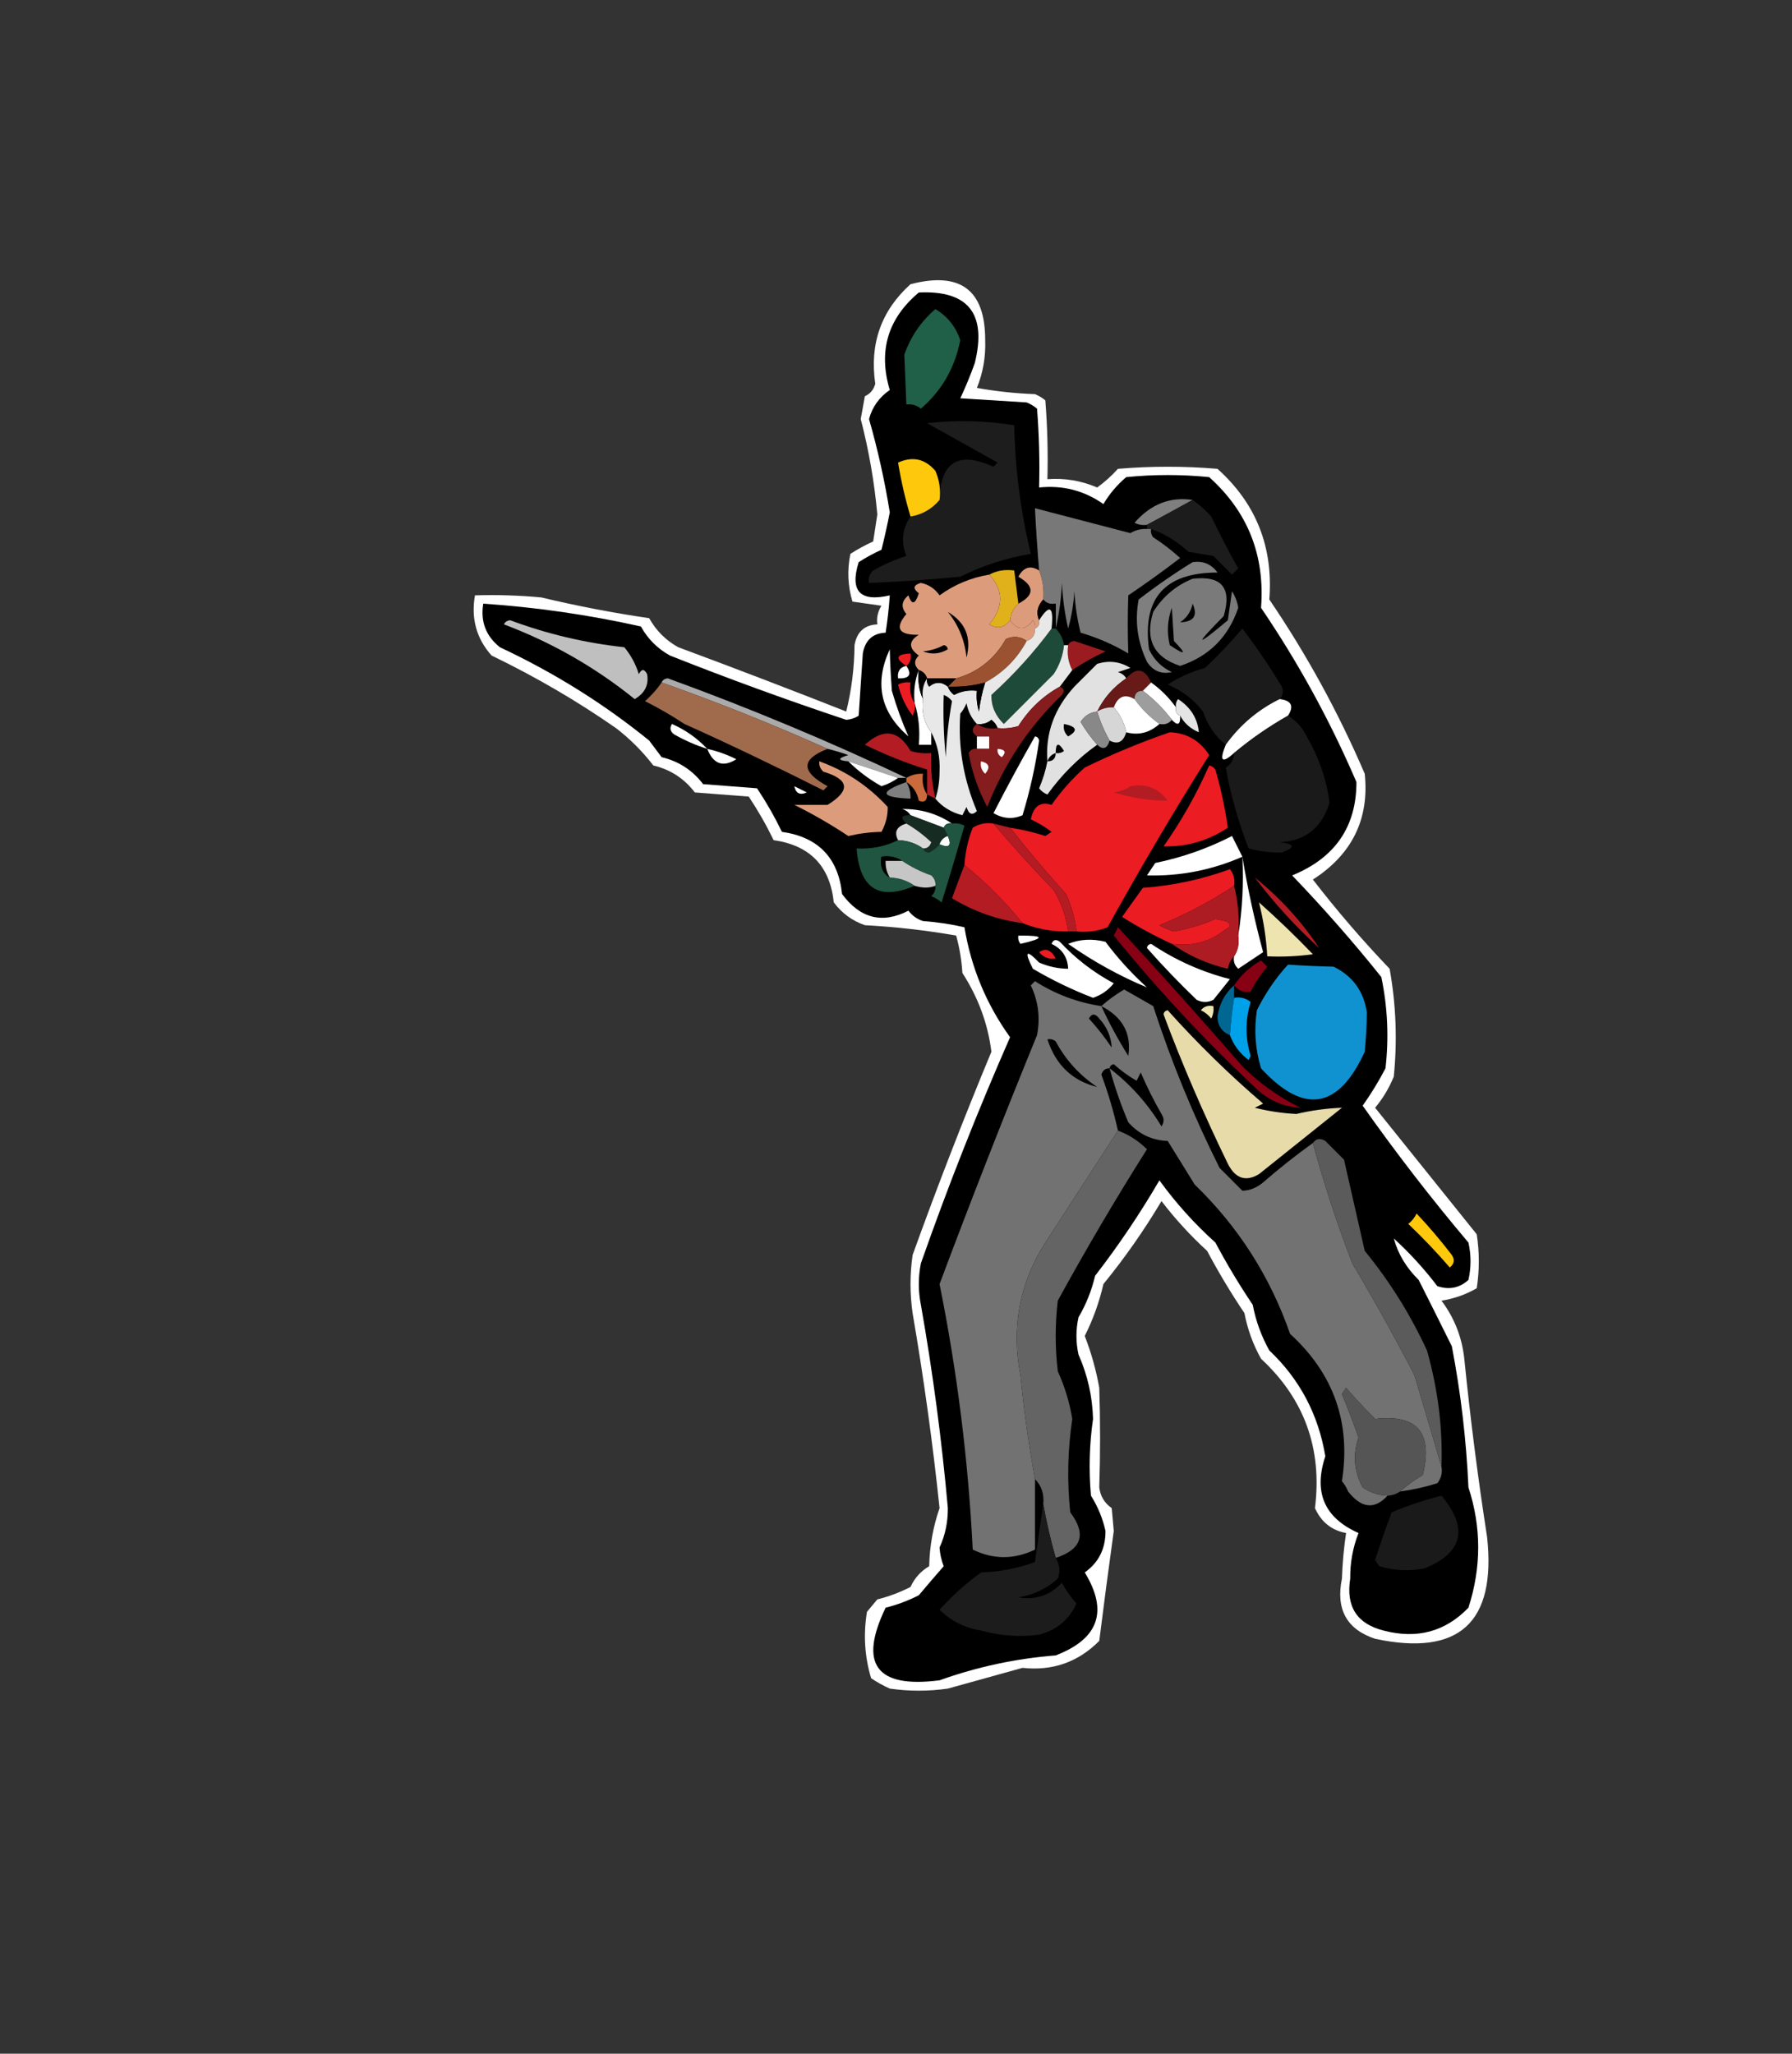 <?xml version="1.0" encoding="UTF-8"?>
<!DOCTYPE svg PUBLIC "-//W3C//DTD SVG 1.1//EN" "http://www.w3.org/Graphics/SVG/1.1/DTD/svg11.dtd">
<svg xmlns="http://www.w3.org/2000/svg" version="1.1" width="432px" height="495px" style="shape-rendering:geometricPrecision; text-rendering:geometricPrecision; image-rendering:optimizeQuality; fill-rule:evenodd; clip-rule:evenodd" xmlns:xlink="http://www.w3.org/1999/xlink">
<rect width="100%" height="100%" fill="#333333" stroke="none"/>
<g><path style="opacity:1" fill="#fefffe" d="M 219.5,68.5 C 231.521,65.38 237.521,69.88 237.5,82C 237.647,85.995 236.98,89.828 235.5,93.5C 240.132,94.328 244.798,94.828 249.5,95C 250.416,95.374 251.25,95.874 252,96.5C 252.5,102.825 252.666,109.158 252.5,115.5C 256.675,115.188 260.675,115.855 264.5,117.5C 266.316,116.185 267.983,114.685 269.5,113C 277.5,112.333 285.5,112.333 293.5,113C 302.808,121.356 306.975,131.856 306,144.5C 314.967,157.684 322.634,171.684 329,186.5C 330.131,197.409 325.964,205.909 316.5,212C 322.323,219.532 328.49,226.699 335,233.5C 336.542,242.104 336.876,250.77 336,259.5C 334.877,262.249 333.377,264.749 331.5,267C 339.667,277.167 347.833,287.333 356,297.5C 356.667,301.833 356.667,306.167 356,310.5C 353.426,312.002 350.593,313.002 347.5,313.5C 350.605,317.646 352.439,322.313 353,327.5C 354.457,341.976 356.291,356.309 358.5,370.5C 360.716,391.12 351.716,399.286 331.5,395C 324.653,392.718 321.987,387.885 323.5,380.5C 323.627,376.799 323.96,373.132 324.5,369.5C 321.012,368.857 318.512,366.857 317,363.5C 318.786,349.184 314.452,337.184 304,327.5C 302.073,324.052 300.739,320.385 300,316.5C 296.748,311.666 293.748,306.666 291,301.5C 286.965,297.8 283.298,293.8 280,289.5C 275.826,296.516 271.159,303.183 266,309.5C 264.995,313.887 263.495,318.054 261.5,322C 263.069,326.042 264.236,330.209 265,334.5C 265.265,342.512 265.265,350.512 265,358.5C 265.26,360.618 266.26,362.284 268,363.5C 268.167,365.333 268.333,367.167 268.5,369C 267.271,377.851 266.105,386.684 265,395.5C 259.915,400.621 253.748,402.788 246.5,402C 240.5,403.667 234.5,405.333 228.5,407C 223.833,407.667 219.167,407.667 214.5,407C 212.919,406.293 211.419,405.46 210,404.5C 208.437,399.282 208.104,393.949 209,388.5C 209.833,387.5 210.667,386.5 211.5,385.5C 214.29,384.803 216.957,383.803 219.5,382.5C 220.473,380.36 221.973,378.693 224,377.5C 224.115,372.623 224.948,367.956 226.5,363.5C 224.847,347.763 222.68,332.096 220,316.5C 219.333,311.833 219.333,307.167 220,302.5C 225.941,286.009 232.274,269.676 239,253.5C 238.164,246.788 235.83,240.454 232,234.5C 231.821,231.447 231.321,228.447 230.5,225.5C 223.238,224.228 215.905,223.394 208.5,223C 205.438,221.939 202.938,220.106 201,217.5C 200.085,208.752 195.252,203.752 186.5,202.5C 184.718,198.831 182.718,195.331 180.5,192C 176.167,191.667 171.833,191.333 167.5,191C 164.949,187.647 161.616,185.481 157.5,184.5C 154.871,181.088 151.871,178.088 148.5,175.5C 139.128,168.967 129.128,163.134 118.5,158C 114.858,153.917 113.525,149.084 114.5,143.5C 119.844,143.334 125.177,143.501 130.5,144C 139.093,146.052 147.76,147.719 156.5,149C 158.167,152 160.5,154.333 163.5,156C 177.07,161.037 190.57,166.204 204,171.5C 205.283,166.343 205.95,161.01 206,155.5C 206.572,152.293 208.405,150.626 211.5,150.5C 211.286,148.856 211.62,147.356 212.5,146C 210.167,145.667 207.833,145.333 205.5,145C 204.374,141.256 204.207,137.423 205,133.5C 206.753,132.373 208.587,131.373 210.5,130.5C 210.833,128.333 211.167,126.167 211.5,124C 210.788,116.207 209.455,108.54 207.5,101C 207.833,99.167 208.167,97.333 208.5,95.5C 209.799,94.91 210.632,93.91 211,92.5C 209.598,82.867 212.431,74.867 219.5,68.5 Z"/></g>
<g><path style="opacity:1" fill="#000000" d="M 221.5,70.5 C 233.423,69.944 237.923,75.611 235,87.5C 233.963,90.406 232.796,93.239 231.5,96C 236.833,96.333 242.167,96.667 247.5,97C 248.416,97.374 249.25,97.874 250,98.5C 250.5,104.825 250.666,111.158 250.5,117.5C 256.216,116.909 261.383,118.242 266,121.5C 267.458,119.04 269.291,116.873 271.5,115C 278.167,114.333 284.833,114.333 291.5,115C 300.808,123.356 304.975,133.856 304,146.5C 312.967,159.684 320.634,173.684 327,188.5C 326.994,199.291 321.828,206.791 311.5,211C 319.123,218.944 326.29,227.111 333,235.5C 334.515,242.767 334.848,250.101 334,257.5C 332.365,260.632 330.532,263.632 328.5,266.5C 336.516,277.861 345.016,288.861 354,299.5C 354.667,302.5 354.667,305.5 354,308.5C 351.847,310.444 349.347,310.944 346.5,310C 343.369,305.867 339.869,302.034 336,298.5C 337.022,302.24 339.022,305.574 342,308.5C 344.701,313.853 347.368,319.186 350,324.5C 352.154,335.735 353.488,347.069 354,358.5C 357.135,368.086 357.135,377.753 354,387.5C 348.409,393.297 341.576,395.13 333.5,393C 327.101,391.373 324.434,387.206 325.5,380.5C 325.455,376.694 326.122,373.027 327.5,369.5C 319.263,365.851 316.597,359.685 319.5,351C 317.822,340.933 313.322,332.433 306,325.5C 304.073,322.052 302.739,318.385 302,314.5C 298.748,309.666 295.748,304.666 293,299.5C 287.945,294.948 283.445,289.948 279.5,284.5C 274.829,292.512 269.662,300.179 264,307.5C 263.16,311.063 261.826,314.397 260,317.5C 259.333,320.5 259.333,323.5 260,326.5C 262.185,331.425 263.352,336.592 263.5,342C 262.616,348.155 262.449,354.322 263,360.5C 264.667,363.154 265.833,365.987 266.5,369C 266.527,373.293 264.86,376.627 261.5,379C 267.214,388.341 264.881,395.007 254.5,399C 244.907,399.752 235.574,401.752 226.5,405C 211.254,406.974 206.92,401.14 213.5,387.5C 216.29,386.803 218.957,385.803 221.5,384.5C 223.455,382.174 225.455,379.841 227.5,377.5C 226.937,376.061 226.603,374.561 226.5,373C 227.853,370.05 228.519,366.883 228.5,363.5C 227.034,347.073 224.868,330.74 222,314.5C 221.333,311.167 221.333,307.833 222,304.5C 228.483,286.038 235.65,267.872 243.5,250C 237.769,242.036 234.102,233.202 232.5,223.5C 229.223,222.746 225.89,222.246 222.5,222C 221.069,221.535 219.903,220.701 219,219.5C 212.725,222.731 207.392,221.398 203,215.5C 202.085,206.752 197.252,201.752 188.5,200.5C 186.718,196.831 184.718,193.331 182.5,190C 178.167,189.667 173.833,189.333 169.5,189C 166.949,185.647 163.616,183.481 159.5,182.5C 158.5,181.167 157.5,179.833 156.5,178.5C 145.613,169.648 133.613,162.148 120.5,156C 117.13,153.303 115.796,149.803 116.5,145.5C 129.285,146.361 141.952,148.194 154.5,151C 156.167,154 158.5,156.333 161.5,158C 175.527,163.564 189.694,168.731 204,173.5C 205.107,173.415 206.107,173.081 207,172.5C 207.333,167.5 207.667,162.5 208,157.5C 208.572,154.293 210.405,152.626 213.5,152.5C 213.963,149.518 214.296,146.518 214.5,143.5C 207.327,145.161 204.827,142.494 207,135.5C 208.753,134.373 210.587,133.373 212.5,132.5C 213.248,129.503 213.915,126.503 214.5,123.5C 213.281,115.904 211.614,108.404 209.5,101C 210.284,98.088 211.95,95.754 214.5,94C 211.689,84.603 214.022,76.77 221.5,70.5 Z"/></g>
<g><path style="opacity:1" fill="#205f48" d="M 225.5,74.5 C 228.409,76.246 230.409,78.746 231.5,82C 230.18,88.692 227.014,94.192 222,98.5C 220.989,97.663 219.822,97.33 218.5,97.5C 218.325,93.459 218.158,89.459 218,85.5C 219.518,81.151 222.018,77.484 225.5,74.5 Z"/></g>
<g><path style="opacity:1" fill="#1d1d1d" d="M 219.5,124.5 C 222.303,124.039 224.637,122.705 226.5,120.5C 226.693,111.324 231.027,108.657 239.5,112.5C 239.833,112.167 240.167,111.833 240.5,111.5C 234.833,108.333 229.167,105.167 223.5,102C 230.55,101.203 237.55,101.37 244.5,102.5C 244.701,112.911 246.034,123.244 248.5,133.5C 242.548,134.49 236.881,136.324 231.5,139C 224.177,139.721 216.844,140.221 209.5,140.5C 209.281,139.325 209.614,138.325 210.5,137.5C 213.05,136.058 215.716,134.892 218.5,134C 217.152,130.603 217.486,127.436 219.5,124.5 Z"/></g>
<g><path style="opacity:1" fill="#fec90d" d="M 226.5,120.5 C 224.637,122.705 222.303,124.039 219.5,124.5C 218.225,120.256 217.225,115.922 216.5,111.5C 220.009,109.918 223.009,110.584 225.5,113.5C 226.474,115.743 226.808,118.076 226.5,120.5 Z"/></g>
<g><path style="opacity:1" fill="#7e7f7e" d="M 287.5,120.5 C 283.809,122.541 280.142,124.541 276.5,126.5C 275.448,126.649 274.448,126.483 273.5,126C 277.42,121.515 282.086,119.681 287.5,120.5 Z"/></g>
<g><path style="opacity:1" fill="#1c1c1c" d="M 287.5,120.5 C 289.129,121.625 290.629,122.959 292,124.5C 294.039,128.745 296.206,132.912 298.5,137C 298,137.5 297.5,138 297,138.5C 295.5,137 294,135.5 292.5,134C 290.5,133.667 288.5,133.333 286.5,133C 283.889,130.561 280.889,128.728 277.5,127.5C 277.167,127.5 276.833,127.5 276.5,127.5C 276.5,127.167 276.5,126.833 276.5,126.5C 280.142,124.541 283.809,122.541 287.5,120.5 Z"/></g>
<g><path style="opacity:1" fill="#787878" d="M 276.5,127.5 C 276.833,127.5 277.167,127.5 277.5,127.5C 277.369,128.239 277.536,128.906 278,129.5C 280.333,131.006 282.5,132.673 284.5,134.5C 280.422,137.623 276.255,140.623 272,143.5C 271.836,148.179 271.836,152.845 272,157.5C 268.39,155.351 264.557,153.684 260.5,152.5C 259.676,149.215 259.176,145.882 259,142.5C 258.821,145.553 258.321,148.553 257.5,151.5C 256.675,147.878 256.175,144.211 256,140.5C 255.823,144.356 255.323,148.023 254.5,151.5C 254.5,149.5 254.5,147.5 254.5,145.5C 253.209,145.737 252.209,145.404 251.5,144.5C 251.702,142.05 251.369,139.717 250.5,137.5C 250.084,132.507 249.751,127.507 249.5,122.5C 257.175,124.517 264.842,126.517 272.5,128.5C 273.736,127.754 275.07,127.421 276.5,127.5 Z"/></g>
<g><path style="opacity:1" fill="#7e7f7e" d="M 287.5,135.5 C 290.022,135.128 292.022,135.961 293.5,138C 280.823,138.001 275.323,144.168 277,156.5C 278.167,159 280,160.833 282.5,162C 279.946,162.558 277.946,161.725 276.5,159.5C 274.194,154.671 273.527,149.671 274.5,144.5C 278.725,141.231 283.059,138.231 287.5,135.5 Z"/></g>
<g><path style="opacity:1" fill="#dc9c7c" d="M 250.5,137.5 C 251.369,139.717 251.702,142.05 251.5,144.5C 250.072,146.074 249.739,147.741 250.5,149.5C 250.672,150.492 250.338,151.158 249.5,151.5C 249.631,150.761 249.464,150.094 249,149.5C 247.19,152.018 245.357,152.018 243.5,149.5C 243.66,147.847 244.326,146.514 245.5,145.5C 249.411,143.445 249.411,141.279 245.5,139C 246.743,136.697 248.409,136.197 250.5,137.5 Z"/></g>
<g><path style="opacity:1" fill="#e1b11c" d="M 238.5,138.5 C 240.265,137.539 242.265,137.205 244.5,137.5C 244.833,140.167 245.167,142.833 245.5,145.5C 244.326,146.514 243.66,147.847 243.5,149.5C 242.064,151.319 240.397,151.652 238.5,150.5C 241.974,146.259 241.974,142.259 238.5,138.5 Z"/></g>
<g><path style="opacity:1" fill="#dc9c7c" d="M 238.5,138.5 C 241.974,142.259 241.974,146.259 238.5,150.5C 240.397,151.652 242.064,151.319 243.5,149.5C 245.357,152.018 247.19,152.018 249,149.5C 249.464,150.094 249.631,150.761 249.5,151.5C 249.573,153.027 248.906,154.027 247.5,154.5C 246.054,153.387 244.387,153.22 242.5,154C 239.747,158.861 235.747,162.028 230.5,163.5C 228.167,163.5 225.833,163.5 223.5,163.5C 223.167,162.5 222.5,161.833 221.5,161.5C 220.316,160.312 220.316,159.145 221.5,158C 218.997,156.216 218.997,154.549 221.5,153C 216.633,153.085 215.633,151.419 218.5,148C 217.151,146.365 217.318,144.865 219,143.5C 219.805,145.901 220.638,145.734 221.5,143C 220.007,141.844 220.174,141.01 222,140.5C 223.897,140.896 225.397,141.896 226.5,143.5C 230.112,140.885 234.112,139.218 238.5,138.5 Z"/></g>
<g><path style="opacity:1" fill="#7a7a7a" d="M 287.5,139.5 C 294.503,138.673 297.003,141.673 295,148.5C 287.825,155.746 288.158,156.08 296,149.5C 296.333,147.167 296.667,144.833 297,142.5C 297.781,143.729 298.281,145.062 298.5,146.5C 296.141,153.526 291.474,158.193 284.5,160.5C 278.132,158.432 275.965,154.098 278,147.5C 280.362,143.755 283.528,141.089 287.5,139.5 Z"/></g>
<g><path style="opacity:1" fill="#000000" d="M 251.5,144.5 C 252.209,145.404 253.209,145.737 254.5,145.5C 254.5,147.5 254.5,149.5 254.5,151.5C 254.167,151.5 253.833,151.5 253.5,151.5C 254.071,146.149 253.071,145.482 250.5,149.5C 249.739,147.741 250.072,146.074 251.5,144.5 Z"/></g>
<g><path style="opacity:1" fill="#000000" d="M 287.5,145.5 C 288.805,148.38 287.805,149.88 284.5,150C 286.141,148.871 287.141,147.371 287.5,145.5 Z"/></g>
<g><path style="opacity:1" fill="#000000" d="M 282.5,146.5 C 282.648,148.934 282.814,151.601 283,154.5C 286.171,157.751 285.837,158.085 282,155.5C 281.264,152.408 281.431,149.408 282.5,146.5 Z"/></g>
<g><path style="opacity:1" fill="#000000" d="M 228.5,147.5 C 232.746,149.997 234.246,153.664 233,158.5C 232.571,154.32 231.071,150.653 228.5,147.5 Z"/></g>
<g><path style="opacity:1" fill="#bfbfbf" d="M 121.5,150.5 C 121.735,149.903 122.235,149.57 123,149.5C 131.88,152.81 141.047,154.977 150.5,156C 152.102,157.935 153.269,160.101 154,162.5C 154.667,161.167 155.333,161.167 156,162.5C 156.449,165.094 155.449,167.094 153,168.5C 143.504,160.833 133.004,154.833 121.5,150.5 Z"/></g>
<g><path style="opacity:1" fill="#1d4a39" d="M 253.5,151.5 C 253.833,151.5 254.167,151.5 254.5,151.5C 255.6,152.605 256.267,153.938 256.5,155.5C 256.245,158.016 255.411,160.35 254,162.5C 250,166.5 246,170.5 242,174.5C 239.938,172.495 238.938,170.161 239,167.5C 244.438,162.569 249.272,157.236 253.5,151.5 Z"/></g>
<g><path style="opacity:1" fill="#1b1b1b" d="M 308.5,168.5 C 303.262,171.07 298.928,174.736 295.5,179.5C 292.973,177.49 291.139,174.823 290,171.5C 287.736,168.567 284.902,166.4 281.5,165C 284.311,163.175 287.311,161.842 290.5,161C 293.711,157.958 296.711,154.791 299.5,151.5C 302.901,155.957 306.068,160.623 309,165.5C 309.47,166.577 309.303,167.577 308.5,168.5 Z"/></g>
<g><path style="opacity:1" fill="#9b5230" d="M 247.5,154.5 C 245.188,158.812 241.855,162.145 237.5,164.5C 234.57,165.299 231.57,165.632 228.5,165.5C 229.167,164.833 229.833,164.167 230.5,163.5C 235.747,162.028 239.747,158.861 242.5,154C 244.387,153.22 246.054,153.387 247.5,154.5 Z"/></g>
<g><path style="opacity:1" fill="#9a1c20" d="M 258.5,161.5 C 257.539,159.735 257.205,157.735 257.5,155.5C 257.735,154.903 258.235,154.57 259,154.5C 261.5,155.333 264,156.167 266.5,157C 263.691,158.323 261.025,159.823 258.5,161.5 Z"/></g>
<g><path style="opacity:1" fill="#000000" d="M 227.5,155.5 C 228.043,155.56 228.376,155.893 228.5,156.5C 226.579,157.641 224.579,157.808 222.5,157C 224.382,156.802 226.048,156.302 227.5,155.5 Z"/></g>
<g><path style="opacity:1" fill="#fefffe" d="M 214.5,156.5 C 214.571,159.597 214.738,162.93 215,166.5C 216.139,170.404 217.472,174.071 219,177.5C 212.226,171.656 210.726,164.656 214.5,156.5 Z"/></g>
<g><path style="opacity:1" fill="#ec1c23" d="M 218.5,160.5 C 215.662,158.694 215.995,157.694 219.5,157.5C 219.737,158.791 219.404,159.791 218.5,160.5 Z"/></g>
<g><path style="opacity:1" fill="#e1e1e1" d="M 271.5,163.5 C 268.427,165.569 266.094,168.236 264.5,171.5C 262.804,171.685 261.471,172.519 260.5,174C 261.697,176.015 263.03,177.849 264.5,179.5C 259.937,182.729 255.937,186.729 252.5,191.5C 251.692,191.192 251.025,190.692 250.5,190C 251.397,187.913 252.064,185.746 252.5,183.5C 251.979,176.81 254.146,170.81 259,165.5C 260.833,163.667 262.667,161.833 264.5,160C 267.379,159.126 270.045,159.46 272.5,161C 271.5,161.333 270.5,161.667 269.5,162C 270.416,162.278 271.082,162.778 271.5,163.5 Z"/></g>
<g><path style="opacity:1" fill="#fefffe" d="M 218.5,160.5 C 219.914,162.598 219.248,163.598 216.5,163.5C 216.285,161.821 216.952,160.821 218.5,160.5 Z"/></g>
<g><path style="opacity:1" fill="#fefffe" d="M 221.5,161.5 C 221.198,164.059 221.532,166.393 222.5,168.5C 222.111,171.553 222.777,174.22 224.5,176.5C 224.5,177.5 224.5,178.5 224.5,179.5C 223.5,179.5 222.5,179.5 221.5,179.5C 221.813,175.958 221.479,172.625 220.5,169.5C 220.194,166.615 220.527,163.948 221.5,161.5 Z"/></g>
<g><path style="opacity:1" fill="#000000" d="M 221.5,161.5 C 222.5,161.833 223.167,162.5 223.5,163.5C 222.549,164.919 222.216,166.585 222.5,168.5C 221.532,166.393 221.198,164.059 221.5,161.5 Z"/></g>
<g><path style="opacity:1" fill="#671a18" d="M 277.5,164.5 C 276.833,165.167 276.167,165.833 275.5,166.5C 274.167,166.5 273.5,167.167 273.5,168.5C 271.166,167.159 269.499,167.826 268.5,170.5C 267.041,170.433 265.708,170.766 264.5,171.5C 266.094,168.236 268.427,165.569 271.5,163.5C 273.952,160.716 275.952,161.049 277.5,164.5 Z"/></g>
<g><path style="opacity:1" fill="#aaaaaa" d="M 159.5,164.5 C 159.735,163.903 160.235,163.57 161,163.5C 180.666,170.656 199.833,178.656 218.5,187.5C 217.833,187.5 217.167,187.5 216.5,187.5C 212.5,186.167 208.5,184.833 204.5,183.5C 201.903,183.279 201.903,182.779 204.5,182C 202.846,181.392 201.179,180.892 199.5,180.5C 186.46,174.654 173.126,169.321 159.5,164.5 Z"/></g>
<g><path style="opacity:1" fill="#e8e8e8" d="M 253.5,151.5 C 249.272,157.236 244.438,162.569 239,167.5C 238.938,170.161 239.938,172.495 242,174.5C 246,170.5 250,166.5 254,162.5C 255.411,160.35 256.245,158.016 256.5,155.5C 256.833,155.5 257.167,155.5 257.5,155.5C 257.205,157.735 257.539,159.735 258.5,161.5C 257.5,162.833 256.5,164.167 255.5,165.5C 251.378,167.787 248.045,170.954 245.5,175C 243.866,175.494 242.199,175.66 240.5,175.5C 240.217,174.711 239.717,174.044 239,173.5C 237.989,174.337 236.822,174.67 235.5,174.5C 234.199,173.118 233.366,171.452 233,169.5C 232.626,170.416 232.126,171.25 231.5,172C 230.937,180.034 232.27,187.867 235.5,195.5C 234.369,196.604 233.535,196.271 233,194.5C 232.667,195.167 232.333,195.833 232,196.5C 229.286,195.794 227.119,194.461 225.5,192.5C 226.163,190.527 226.496,188.361 226.5,186C 226.672,182.523 226.006,179.356 224.5,176.5C 222.777,174.22 222.111,171.553 222.5,168.5C 222.216,166.585 222.549,164.919 223.5,163.5C 223.369,164.239 223.536,164.906 224,165.5C 225.49,164.272 226.99,164.272 228.5,165.5C 228.783,166.289 229.283,166.956 230,167.5C 231.699,166.594 233.533,166.261 235.5,166.5C 235.34,168.199 235.506,169.866 236,171.5C 236.29,169.08 236.79,166.746 237.5,164.5C 241.855,162.145 245.188,158.812 247.5,154.5C 248.906,154.027 249.573,153.027 249.5,151.5C 250.338,151.158 250.672,150.492 250.5,149.5C 253.071,145.482 254.071,146.149 253.5,151.5 Z"/></g>
<g><path style="opacity:1" fill="#000000" d="M 223.5,163.5 C 225.833,163.5 228.167,163.5 230.5,163.5C 229.833,164.167 229.167,164.833 228.5,165.5C 226.99,164.272 225.49,164.272 224,165.5C 223.536,164.906 223.369,164.239 223.5,163.5 Z"/></g>
<g><path style="opacity:1" fill="#a06b4d" d="M 159.5,164.5 C 173.126,169.321 186.46,174.654 199.5,180.5C 193.054,182.993 193.054,185.993 199.5,189.5C 199.167,189.833 198.833,190.167 198.5,190.5C 186.528,184.476 175.361,179.142 165,174.5C 161.945,172.481 158.778,170.648 155.5,169C 157.07,167.603 158.404,166.103 159.5,164.5 Z"/></g>
<g><path style="opacity:1" fill="#ec1c23" d="M 220.5,169.5 C 220.649,170.552 220.483,171.552 220,172.5C 218.311,170.24 217.144,167.74 216.5,165C 217.448,164.517 218.448,164.351 219.5,164.5C 219.216,166.415 219.549,168.081 220.5,169.5 Z"/></g>
<g><path style="opacity:1" fill="#000000" d="M 237.5,164.5 C 236.79,166.746 236.29,169.08 236,171.5C 235.506,169.866 235.34,168.199 235.5,166.5C 233.533,166.261 231.699,166.594 230,167.5C 229.283,166.956 228.783,166.289 228.5,165.5C 231.57,165.632 234.57,165.299 237.5,164.5 Z"/></g>
<g><path style="opacity:1" fill="#fefffe" d="M 277.5,164.5 C 279.812,166.146 281.812,168.146 283.5,170.5C 283.328,171.492 283.662,172.158 284.5,172.5C 284.591,174.698 283.925,175.031 282.5,173.5C 280.5,170.833 278.167,168.5 275.5,166.5C 276.167,165.833 276.833,165.167 277.5,164.5 Z"/></g>
<g><path style="opacity:1" fill="#9d9d9d" d="M 275.5,166.5 C 278.167,168.5 280.5,170.833 282.5,173.5C 281.791,174.404 280.791,174.737 279.5,174.5C 277.167,172.833 275.167,170.833 273.5,168.5C 273.5,167.167 274.167,166.5 275.5,166.5 Z"/></g>
<g><path style="opacity:1" fill="#000000" d="M 227.5,167.5 C 228.289,167.783 228.956,168.283 229.5,169C 228.697,173.414 228.197,177.914 228,182.5C 227.501,177.511 227.334,172.511 227.5,167.5 Z"/></g>
<g><path style="opacity:1" fill="#fefffe" d="M 273.5,168.5 C 275.167,170.833 277.167,172.833 279.5,174.5C 277.119,176.633 274.452,177.299 271.5,176.5C 271.008,174.181 270.008,172.181 268.5,170.5C 269.499,167.826 271.166,167.159 273.5,168.5 Z"/></g>
<g><path style="opacity:1" fill="#e4e4e4" d="M 284.5,172.5 C 283.662,172.158 283.328,171.492 283.5,170.5C 283.369,169.761 283.536,169.094 284,168.5C 287.036,170.491 288.703,173.158 289,176.5C 286.981,175.643 285.481,174.309 284.5,172.5 Z"/></g>
<g><path style="opacity:1" fill="#fefffe" d="M 308.5,168.5 C 311.336,168.837 312.002,170.171 310.5,172.5C 305.886,175.117 301.553,178.117 297.5,181.5C 294.559,184.129 293.893,183.462 295.5,179.5C 298.928,174.736 303.262,171.07 308.5,168.5 Z"/></g>
<g><path style="opacity:1" fill="#d6d6d6" d="M 268.5,170.5 C 270.008,172.181 271.008,174.181 271.5,176.5C 270.805,178.85 269.472,179.517 267.5,178.5C 266.242,176.313 265.242,173.98 264.5,171.5C 265.708,170.766 267.041,170.433 268.5,170.5 Z"/></g>
<g><path style="opacity:1" fill="#888888" d="M 264.5,171.5 C 265.242,173.98 266.242,176.313 267.5,178.5C 266.895,180.481 265.895,180.815 264.5,179.5C 263.03,177.849 261.697,176.015 260.5,174C 261.471,172.519 262.804,171.685 264.5,171.5 Z"/></g>
<g><path style="opacity:1" fill="#1a1a1a" d="M 310.5,172.5 C 312.433,173.642 313.933,175.308 315,177.5C 317.988,182.634 319.821,187.968 320.5,193.5C 318.654,199.524 314.654,202.69 308.5,203C 312.19,203.424 312.357,204.258 309,205.5C 306.376,205.53 303.709,205.197 301,204.5C 298.476,197.961 296.643,191.461 295.5,185C 296.823,184.184 297.489,183.017 297.5,181.5C 301.553,178.117 305.886,175.117 310.5,172.5 Z"/></g>
<g><path style="opacity:1" fill="#000000" d="M 240.5,175.5 C 238.585,175.784 236.919,175.451 235.5,174.5C 236.822,174.67 237.989,174.337 239,173.5C 239.717,174.044 240.217,174.711 240.5,175.5 Z"/></g>
<g><path style="opacity:1" fill="#fefffe" d="M 170.5,180.5 C 167.777,179.648 165.11,178.481 162.5,177C 161.549,176.282 161.383,175.449 162,174.5C 165.27,175.945 168.103,177.945 170.5,180.5 Z"/></g>
<g><path style="opacity:1" fill="#000000" d="M 256.5,174.5 C 259.595,175.119 259.929,176.119 257.5,177.5C 256.614,176.675 256.281,175.675 256.5,174.5 Z"/></g>
<g><path style="opacity:1" fill="#b31c23" d="M 225.5,192.5 C 224.833,192.167 224.167,191.833 223.5,191.5C 223.5,189.5 223.5,187.5 223.5,185.5C 218.343,183.892 213.343,181.892 208.5,179.5C 212.943,175.458 216.609,175.958 219.5,181C 221.134,181.494 222.801,181.66 224.5,181.5C 224.323,185.234 224.656,188.901 225.5,192.5 Z"/></g>
<g><path style="opacity:1" fill="#ec1c23" d="M 259.5,224.5 C 259.135,221.375 258.302,218.375 257,215.5C 252.289,210.294 247.789,204.961 243.5,199.5C 246.376,199.927 249.209,200.594 252,201.5C 252.5,201.167 253,200.833 253.5,200.5C 251.954,199.316 250.287,198.316 248.5,197.5C 249.14,194.303 250.807,193.137 253.5,194C 255.795,190.703 258.462,187.703 261.5,185C 268.177,181.744 275.01,178.91 282,176.5C 286.095,176.662 289.262,178.495 291.5,182C 282.955,195.586 274.789,209.42 267,223.5C 264.619,224.435 262.119,224.768 259.5,224.5 Z"/></g>
<g><path style="opacity:1" fill="#fefffe" d="M 235.5,177.5 C 236.5,177.5 237.5,177.5 238.5,177.5C 238.5,178.5 238.5,179.5 238.5,180.5C 237.5,180.5 236.5,180.5 235.5,180.5C 235.5,179.5 235.5,178.5 235.5,177.5 Z"/></g>
<g><path style="opacity:1" fill="#fefffe" d="M 249.5,177.5 C 250.043,177.56 250.376,177.893 250.5,178.5C 249.627,184.623 248.294,190.623 246.5,196.5C 244.163,197.512 241.83,197.345 239.5,196C 242.719,189.727 246.052,183.56 249.5,177.5 Z"/></g>
<g><path style="opacity:1" fill="#000000" d="M 254.5,181.5 C 254.511,178.999 255.178,178.832 256.5,181C 255.906,181.464 255.239,181.631 254.5,181.5 Z"/></g>
<g><path style="opacity:1" fill="#fefffe" d="M 170.5,180.5 C 172.924,181.03 175.257,181.864 177.5,183C 174.297,185.013 171.963,184.18 170.5,180.5 Z"/></g>
<g><path style="opacity:1" fill="#851c1d" d="M 255.5,165.5 C 256.525,165.897 256.692,166.563 256,167.5C 248.072,175.116 242.072,184.116 238,194.5C 235.811,190.436 234.311,186.102 233.5,181.5C 233.957,180.702 234.624,180.369 235.5,180.5C 236.5,180.5 237.5,180.5 238.5,180.5C 238.5,179.5 238.5,178.5 238.5,177.5C 237.5,177.5 236.5,177.5 235.5,177.5C 234.167,176.5 234.167,175.5 235.5,174.5C 236.919,175.451 238.585,175.784 240.5,175.5C 242.199,175.66 243.866,175.494 245.5,175C 248.045,170.954 251.378,167.787 255.5,165.5 Z"/></g>
<g><path style="opacity:1" fill="#fefffe" d="M 240.5,180.5 C 242.337,180.639 242.67,181.306 241.5,182.5C 240.702,182.043 240.369,181.376 240.5,180.5 Z"/></g>
<g><path style="opacity:1" fill="#000000" d="M 254.5,181.5 C 254.5,182.833 253.833,183.5 252.5,183.5C 252.833,182.5 253.5,181.833 254.5,181.5 Z"/></g>
<g><path style="opacity:1" fill="#dc9c7c" d="M 197.5,183.5 C 203.843,185.765 209.343,189.432 214,194.5C 214.048,196.544 213.548,198.544 212.5,200.5C 209.882,200.543 207.215,200.877 204.5,201.5C 200.306,198.717 195.973,196.217 191.5,194C 194.167,194 196.833,194 199.5,194C 205.1,190.543 204.767,187.877 198.5,186C 197.748,185.329 197.414,184.496 197.5,183.5 Z"/></g>
<g><path style="opacity:1" fill="#fefffe" d="M 204.5,183.5 C 208.5,184.833 212.5,186.167 216.5,187.5C 215.359,188.339 214.026,189.006 212.5,189.5C 209.508,187.829 206.841,185.829 204.5,183.5 Z"/></g>
<g><path style="opacity:1" fill="#fefffe" d="M 236.5,183.5 C 238.465,183.948 238.798,184.948 237.5,186.5C 236.614,185.675 236.281,184.675 236.5,183.5 Z"/></g>
<g><path style="opacity:1" fill="#ec1c23" d="M 291.5,184.5 C 292.117,184.611 292.617,184.944 293,185.5C 294.339,190.178 295.339,194.844 296,199.5C 291.265,202.636 286.098,204.136 280.5,204C 284.824,197.851 288.49,191.351 291.5,184.5 Z"/></g>
<g><path style="opacity:1" fill="#cb6a3c" d="M 223.5,191.5 C 223.483,193.028 222.816,193.528 221.5,193C 221.085,190.974 220.085,189.474 218.5,188.5C 218.5,188.167 218.5,187.833 218.5,187.5C 219.708,186.766 221.041,186.433 222.5,186.5C 222.216,188.415 222.549,190.081 223.5,191.5 Z"/></g>
<g><path style="opacity:1" fill="#7e7f7e" d="M 218.5,188.5 C 219.234,189.708 219.567,191.041 219.5,192.5C 212.164,192.202 211.83,190.868 218.5,188.5 Z"/></g>
<g><path style="opacity:1" fill="#fefffe" d="M 191.5,189.5 C 192.473,189.987 193.473,190.487 194.5,191C 192.843,191.725 191.843,191.225 191.5,189.5 Z"/></g>
<g><path style="opacity:1" fill="#b31c23" d="M 272.5,189.5 C 276.281,188.789 279.281,189.955 281.5,193C 277.117,192.992 272.784,192.326 268.5,191C 270.058,190.79 271.391,190.29 272.5,189.5 Z"/></g>
<g><path style="opacity:1" fill="#fefffe" d="M 229.5,198.5 C 228.508,198.328 227.842,198.662 227.5,199.5C 224.833,198.5 222.167,197.5 219.5,196.5C 219.082,195.778 218.416,195.278 217.5,195C 221.901,194.932 225.901,196.099 229.5,198.5 Z"/></g>
<g><path style="opacity:1" fill="#162c23" d="M 219.5,196.5 C 222.167,197.5 224.833,198.5 227.5,199.5C 227.833,200.167 228.167,200.833 228.5,201.5C 227.5,201.833 226.833,202.5 226.5,203.5C 225.844,204.278 225.011,204.944 224,205.5C 223.235,205.43 222.735,205.097 222.5,204.5C 223.497,204.53 224.164,204.03 224.5,203C 222.642,201.245 220.642,199.745 218.5,198.5C 216.969,197.075 217.302,196.409 219.5,196.5 Z"/></g>
<g><path style="opacity:1" fill="#d8d8d8" d="M 218.5,198.5 C 220.642,199.745 222.642,201.245 224.5,203C 224.164,204.03 223.497,204.53 222.5,204.5C 220.786,203.262 218.786,202.595 216.5,202.5C 215.483,200.528 216.15,199.195 218.5,198.5 Z"/></g>
<g><path style="opacity:1" fill="#ec1c23" d="M 239.5,198.5 C 244.083,203.949 248.916,209.283 254,214.5C 255.868,217.605 257.035,220.938 257.5,224.5C 253.665,224.583 249.998,223.917 246.5,222.5C 242.255,217.275 237.588,212.608 232.5,208.5C 232.692,205.399 233.358,202.399 234.5,199.5C 236.045,198.548 237.712,198.215 239.5,198.5 Z"/></g>
<g><path style="opacity:1" fill="#b31c23" d="M 239.5,198.5 C 240.833,198.833 242.167,199.167 243.5,199.5C 247.789,204.961 252.289,210.294 257,215.5C 258.302,218.375 259.135,221.375 259.5,224.5C 258.833,224.5 258.167,224.5 257.5,224.5C 257.035,220.938 255.868,217.605 254,214.5C 248.916,209.283 244.083,203.949 239.5,198.5 Z"/></g>
<g><path style="opacity:1" fill="#fefffe" d="M 228.5,201.5 C 229.5,203.833 228.833,204.5 226.5,203.5C 226.833,202.5 227.5,201.833 228.5,201.5 Z"/></g>
<g><path style="opacity:1" fill="#fefffe" d="M 299.5,206.5 C 292.171,209.714 284.505,211.214 276.5,211C 277.167,210 277.833,209 278.5,208C 284.991,206.672 291.157,204.505 297,201.5C 297.847,203.193 298.68,204.86 299.5,206.5 Z"/></g>
<g><path style="opacity:1" fill="#1f5541" d="M 229.5,198.5 C 230.552,198.351 231.552,198.517 232.5,199C 230.75,205.161 228.917,211.328 227,217.5C 226.25,216.874 225.416,216.374 224.5,216C 225.252,215.329 225.586,214.496 225.5,213.5C 225.586,212.504 225.252,211.671 224.5,211C 221.931,210.102 219.598,208.935 217.5,207.5C 216.081,206.549 214.415,206.216 212.5,206.5C 212.077,208.781 212.744,210.448 214.5,211.5C 216.786,211.595 218.786,212.262 220.5,213.5C 211.894,217.18 207.227,214.18 206.5,204.5C 210.079,204.684 213.413,204.017 216.5,202.5C 218.786,202.595 220.786,203.262 222.5,204.5C 222.735,205.097 223.235,205.43 224,205.5C 225.011,204.944 225.844,204.278 226.5,203.5C 228.833,204.5 229.5,203.833 228.5,201.5C 228.167,200.833 227.833,200.167 227.5,199.5C 227.842,198.662 228.508,198.328 229.5,198.5 Z"/></g>
<g><path style="opacity:1" fill="#000000" d="M 217.5,207.5 C 216.167,207.5 214.833,207.5 213.5,207.5C 213.433,208.959 213.766,210.292 214.5,211.5C 212.744,210.448 212.077,208.781 212.5,206.5C 214.415,206.216 216.081,206.549 217.5,207.5 Z"/></g>
<g><path style="opacity:1" fill="#fefffe" d="M 299.5,206.5 C 300.761,214.13 302.428,221.796 304.5,229.5C 302.5,230.833 300.5,232.167 298.5,233.5C 297.614,232.675 297.281,231.675 297.5,230.5C 298.451,229.081 298.784,227.415 298.5,225.5C 299.49,219.355 299.823,213.022 299.5,206.5 Z"/></g>
<g><path style="opacity:1" fill="#c6c6c6" d="M 217.5,207.5 C 219.598,208.935 221.931,210.102 224.5,211C 225.252,211.671 225.586,212.504 225.5,213.5C 224.027,214.071 222.36,214.071 220.5,213.5C 218.786,212.262 216.786,211.595 214.5,211.5C 213.766,210.292 213.433,208.959 213.5,207.5C 214.833,207.5 216.167,207.5 217.5,207.5 Z"/></g>
<g><path style="opacity:1" fill="#b31c23" d="M 232.5,208.5 C 237.588,212.608 242.255,217.275 246.5,222.5C 240.399,221.689 234.732,219.689 229.5,216.5C 230.516,213.718 231.516,211.051 232.5,208.5 Z"/></g>
<g><path style="opacity:1" fill="#ec1c23" d="M 297.5,213.5 C 291.89,217.246 285.89,220.413 279.5,223C 280.609,223.638 281.775,224.138 283,224.5C 286.504,223.871 289.837,222.871 293,221.5C 293.833,221.667 294.667,221.833 295.5,222C 296.833,222.667 296.833,223.333 295.5,224C 291.71,227.021 287.377,228.188 282.5,227.5C 278.363,225.598 274.363,223.431 270.5,221C 272.167,218.667 273.833,216.333 275.5,214C 282.739,213.468 289.739,211.968 296.5,209.5C 297.429,210.689 297.762,212.022 297.5,213.5 Z"/></g>
<g><path style="opacity:1" fill="#b31c23" d="M 302.5,211.5 C 308.686,216.506 313.853,222.173 318,228.5C 312.236,223.242 307.069,217.576 302.5,211.5 Z"/></g>
<g><path style="opacity:1" fill="#ae1c23" d="M 297.5,213.5 C 298.483,217.298 298.817,221.298 298.5,225.5C 298.784,227.415 298.451,229.081 297.5,230.5C 296.732,231.263 296.232,232.263 296,233.5C 291.052,232.357 286.552,230.357 282.5,227.5C 287.377,228.188 291.71,227.021 295.5,224C 296.833,223.333 296.833,222.667 295.5,222C 294.667,221.833 293.833,221.667 293,221.5C 289.837,222.871 286.504,223.871 283,224.5C 281.775,224.138 280.609,223.638 279.5,223C 285.89,220.413 291.89,217.246 297.5,213.5 Z"/></g>
<g><path style="opacity:1" fill="#eee4af" d="M 303.5,217.5 C 307.964,221.463 312.298,225.63 316.5,230C 312.848,230.499 309.182,230.665 305.5,230.5C 305.252,226.094 304.585,221.76 303.5,217.5 Z"/></g>
<g><path style="opacity:1" fill="#870014" d="M 269.5,223.5 C 279.634,234.472 289.634,245.639 299.5,257C 303.586,261.077 308.253,264.41 313.5,267C 309.798,266.824 306.465,265.49 303.5,263C 290.916,251.253 279.249,238.753 268.5,225.5C 268.863,224.817 269.196,224.15 269.5,223.5 Z"/></g>
<g><path style="opacity:1" fill="#fefffe" d="M 245.5,225.5 C 251.853,225.453 252.02,226.119 246,227.5C 245.536,226.906 245.369,226.239 245.5,225.5 Z"/></g>
<g><path style="opacity:1" fill="#fefffe" d="M 253.5,227.5 C 253.897,226.475 254.563,226.308 255.5,227C 259.292,231.06 263.626,234.393 268.5,237C 267.183,238.659 265.517,239.826 263.5,240.5C 258.468,238.567 253.635,236.234 249,233.5C 246.86,229.248 247.36,228.748 250.5,232C 252.74,232.977 255.073,233.477 257.5,233.5C 257.378,230.708 256.044,228.708 253.5,227.5 Z"/></g>
<g><path style="opacity:1" fill="#fefffe" d="M 257.5,227.5 C 260.304,226.362 263.304,226.195 266.5,227C 269.464,230.966 272.797,234.633 276.5,238C 269.865,235.233 263.531,231.733 257.5,227.5 Z"/></g>
<g><path style="opacity:1" fill="#fefffe" d="M 276.5,228.5 C 276.56,227.957 276.893,227.624 277.5,227.5C 283.34,231.42 289.673,234.253 296.5,236C 295.167,237.667 293.833,239.333 292.5,241C 291.167,241.667 289.833,241.667 288.5,241C 284.269,236.938 280.269,232.771 276.5,228.5 Z"/></g>
<g><path style="opacity:1" fill="#ec1c23" d="M 250.5,229.5 C 252.07,228.441 253.403,228.941 254.5,231C 252.934,231.3 251.601,230.8 250.5,229.5 Z"/></g>
<g><path style="opacity:1" fill="#870014" d="M 297.5,237.5 C 299.17,234.998 301.336,232.998 304,231.5C 304.5,232 305,232.5 305.5,233C 303.919,234.828 302.585,236.828 301.5,239C 299.934,239.3 298.601,238.8 297.5,237.5 Z"/></g>
<g><path style="opacity:1" fill="#1192d0" d="M 310.5,232.5 C 314.353,232.76 318.02,232.926 321.5,233C 326.095,235.262 328.762,238.929 329.5,244C 329.481,246.969 329.314,250.135 329,253.5C 322.647,267.371 314.314,268.704 304,257.5C 302.607,252.905 302.274,248.239 303,243.5C 305.039,239.391 307.539,235.725 310.5,232.5 Z"/></g>
<g><path style="opacity:1" fill="#006793" d="M 297.5,237.5 C 297.5,238.5 297.5,239.5 297.5,240.5C 297.037,243.482 296.704,246.482 296.5,249.5C 294.522,248.683 293.522,247.183 293.5,245C 293.944,241.941 295.277,239.441 297.5,237.5 Z"/></g>
<g><path style="opacity:1" fill="#727272" d="M 265.5,242.5 C 267.162,241.015 268.995,239.682 271,238.5C 273.317,239.826 275.651,241.16 278,242.5C 282.35,255.88 287.684,268.88 294,281.5C 295.833,283.333 297.667,285.167 299.5,287C 301.279,286.956 302.945,286.289 304.5,285C 308.375,281.619 312.375,278.453 316.5,275.5C 319.161,285.316 322.327,294.982 326,304.5C 331.254,313.339 336.254,322.339 341,331.5C 343.191,338.951 345.358,346.285 347.5,353.5C 347.762,354.978 347.429,356.311 346.5,357.5C 343.553,358.423 340.553,359.089 337.5,359.5C 339.151,358.03 340.985,356.697 343,355.5C 345.486,345.33 341.653,340.83 331.5,342C 329.041,339.554 326.708,337.054 324.5,334.5C 324.167,335 323.833,335.5 323.5,336C 324.933,339.467 326.266,342.967 327.5,346.5C 326.079,350.641 326.412,354.641 328.5,358.5C 330.323,359.747 332.323,360.414 334.5,360.5C 331.366,363.907 328.199,363.574 325,359.5C 324.626,358.584 324.126,357.75 323.5,357C 325.708,342.959 321.541,331.126 311,321.5C 306.199,307.693 298.532,295.693 288,285.5C 285.833,282 283.667,278.5 281.5,275C 277.687,274.852 274.521,273.352 272,270.5C 270.197,266.256 268.697,261.922 267.5,257.5C 266.503,257.47 265.836,257.97 265.5,259C 267.144,263.429 268.477,267.929 269.5,272.5C 263.691,281.435 257.857,290.435 252,299.5C 245.765,309.263 243.765,319.929 246,331.5C 246.85,340.023 248.017,348.356 249.5,356.5C 249.5,362.167 249.5,367.833 249.5,373.5C 244.474,375.91 239.474,375.91 234.5,373.5C 233.421,351.951 230.755,330.618 226.5,309.5C 234.039,289.382 241.873,269.382 250,249.5C 250.813,245.336 250.313,241.336 248.5,237.5C 248.833,237.167 249.167,236.833 249.5,236.5C 254.442,239.642 259.776,241.642 265.5,242.5 Z"/></g>
<g><path style="opacity:1" fill="#00a1e8" d="M 297.5,240.5 C 298.978,240.238 300.311,240.571 301.5,241.5C 300.167,245.833 300.167,250.167 301.5,254.5C 301.333,254.833 301.167,255.167 301,255.5C 298.873,253.886 297.373,251.886 296.5,249.5C 296.704,246.482 297.037,243.482 297.5,240.5 Z"/></g>
<g><path style="opacity:1" fill="#000000" d="M 265.5,242.5 C 270.65,245.145 272.817,249.145 272,254.5C 269.567,250.633 267.4,246.633 265.5,242.5 Z"/></g>
<g><path style="opacity:1" fill="#eee4af" d="M 289.5,243.5 C 290.209,242.596 291.209,242.263 292.5,242.5C 292.649,243.552 292.483,244.552 292,245.5C 291.292,244.619 290.458,243.953 289.5,243.5 Z"/></g>
<g><path style="opacity:1" fill="#000000" d="M 262.5,245.5 C 263.189,244.226 264.023,244.226 265,245.5C 266.874,247.569 267.874,249.902 268,252.5C 266.303,249.98 264.47,247.647 262.5,245.5 Z"/></g>
<g><path style="opacity:1" fill="#000000" d="M 252.5,250.5 C 253.239,250.369 253.906,250.536 254.5,251C 256.918,255.506 260.251,259.173 264.5,262C 258.498,260.503 254.498,256.67 252.5,250.5 Z"/></g>
<g><path style="opacity:1" fill="#000000" d="M 267.5,257.5 C 267.56,256.957 267.893,256.624 268.5,256.5C 270.193,258.027 272.027,259.36 274,260.5C 274.333,259.833 274.667,259.167 275,258.5C 276.481,261.956 278.148,265.289 280,268.5C 280.667,269.5 280.667,270.5 280,271.5C 276.71,266.043 272.543,261.377 267.5,257.5 Z"/></g>
<g><path style="opacity:1" fill="#e6dba9" d="M 280.5,244.5 C 280.56,243.957 280.893,243.624 281.5,243.5C 288.683,251.516 296.349,259.016 304.5,266C 303.833,266.333 303.167,266.667 302.5,267C 305.785,267.824 309.118,268.324 312.5,268.5C 316.16,267.637 319.827,267.137 323.5,267C 316.833,272.333 310.167,277.667 303.5,283C 300.313,284.901 297.813,284.067 296,280.5C 290.053,268.269 284.886,256.269 280.5,244.5 Z"/></g>
<g><path style="opacity:1" fill="#646464" d="M 269.5,272.5 C 272.116,273.48 274.449,274.98 276.5,277C 269.002,288.864 261.836,301.03 255,313.5C 254.333,319.167 254.333,324.833 255,330.5C 256.669,334.176 257.836,338.009 258.5,342C 257.383,349.463 257.216,356.963 258,364.5C 261.965,369.771 260.799,373.438 254.5,375.5C 253.255,371.123 252.255,366.79 251.5,362.5C 251.741,360.102 251.074,358.102 249.5,356.5C 248.017,348.356 246.85,340.023 246,331.5C 243.765,319.929 245.765,309.263 252,299.5C 257.857,290.435 263.691,281.435 269.5,272.5 Z"/></g>
<g><path style="opacity:1" fill="#5b5b5b" d="M 347.5,353.5 C 345.358,346.285 343.191,338.951 341,331.5C 336.254,322.339 331.254,313.339 326,304.5C 322.327,294.982 319.161,285.316 316.5,275.5C 317.251,274.427 318.251,274.26 319.5,275C 321,276.5 322.5,278 324,279.5C 325.673,286.841 327.34,294.174 329,301.5C 335.001,308.827 340.001,316.827 344,325.5C 346.65,334.859 347.817,344.192 347.5,353.5 Z"/></g>
<g><path style="opacity:1" fill="#fec90d" d="M 341.5,292.5 C 344.469,295.642 347.302,298.975 350,302.5C 350.749,303.635 350.583,304.635 349.5,305.5C 346.377,301.875 343.044,298.375 339.5,295C 340.381,294.292 341.047,293.458 341.5,292.5 Z"/></g>
<g><path style="opacity:1" fill="#545554" d="M 337.5,359.5 C 336.609,360.11 335.609,360.443 334.5,360.5C 332.323,360.414 330.323,359.747 328.5,358.5C 326.412,354.641 326.079,350.641 327.5,346.5C 326.266,342.967 324.933,339.467 323.5,336C 323.833,335.5 324.167,335 324.5,334.5C 326.708,337.054 329.041,339.554 331.5,342C 341.653,340.83 345.486,345.33 343,355.5C 340.985,356.697 339.151,358.03 337.5,359.5 Z"/></g>
<g><path style="opacity:1" fill="#1a1a1a" d="M 347.5,360.5 C 354.031,368.359 352.697,374.193 343.5,378C 339.775,378.76 336.108,378.593 332.5,377.5C 332.167,377 331.833,376.5 331.5,376C 332.736,372.124 334.07,368.29 335.5,364.5C 339.511,362.84 343.511,361.506 347.5,360.5 Z"/></g>
<g><path style="opacity:1" fill="#1c1c1c" d="M 251.5,362.5 C 252.255,366.79 253.255,371.123 254.5,375.5C 255.473,377.068 255.64,378.735 255,380.5C 252.293,382.936 249.127,384.436 245.5,385C 249.588,385.711 253.088,384.544 256,381.5C 256.972,383.305 258.139,384.972 259.5,386.5C 257.73,390.397 254.73,392.897 250.5,394C 245.777,394.624 241.11,394.29 236.5,393C 232.619,392.393 229.286,390.726 226.5,388C 229.535,384.63 232.868,381.63 236.5,379C 240.985,378.855 245.318,378.022 249.5,376.5C 250.167,371.683 250.834,367.017 251.5,362.5 Z"/></g>
</svg>
